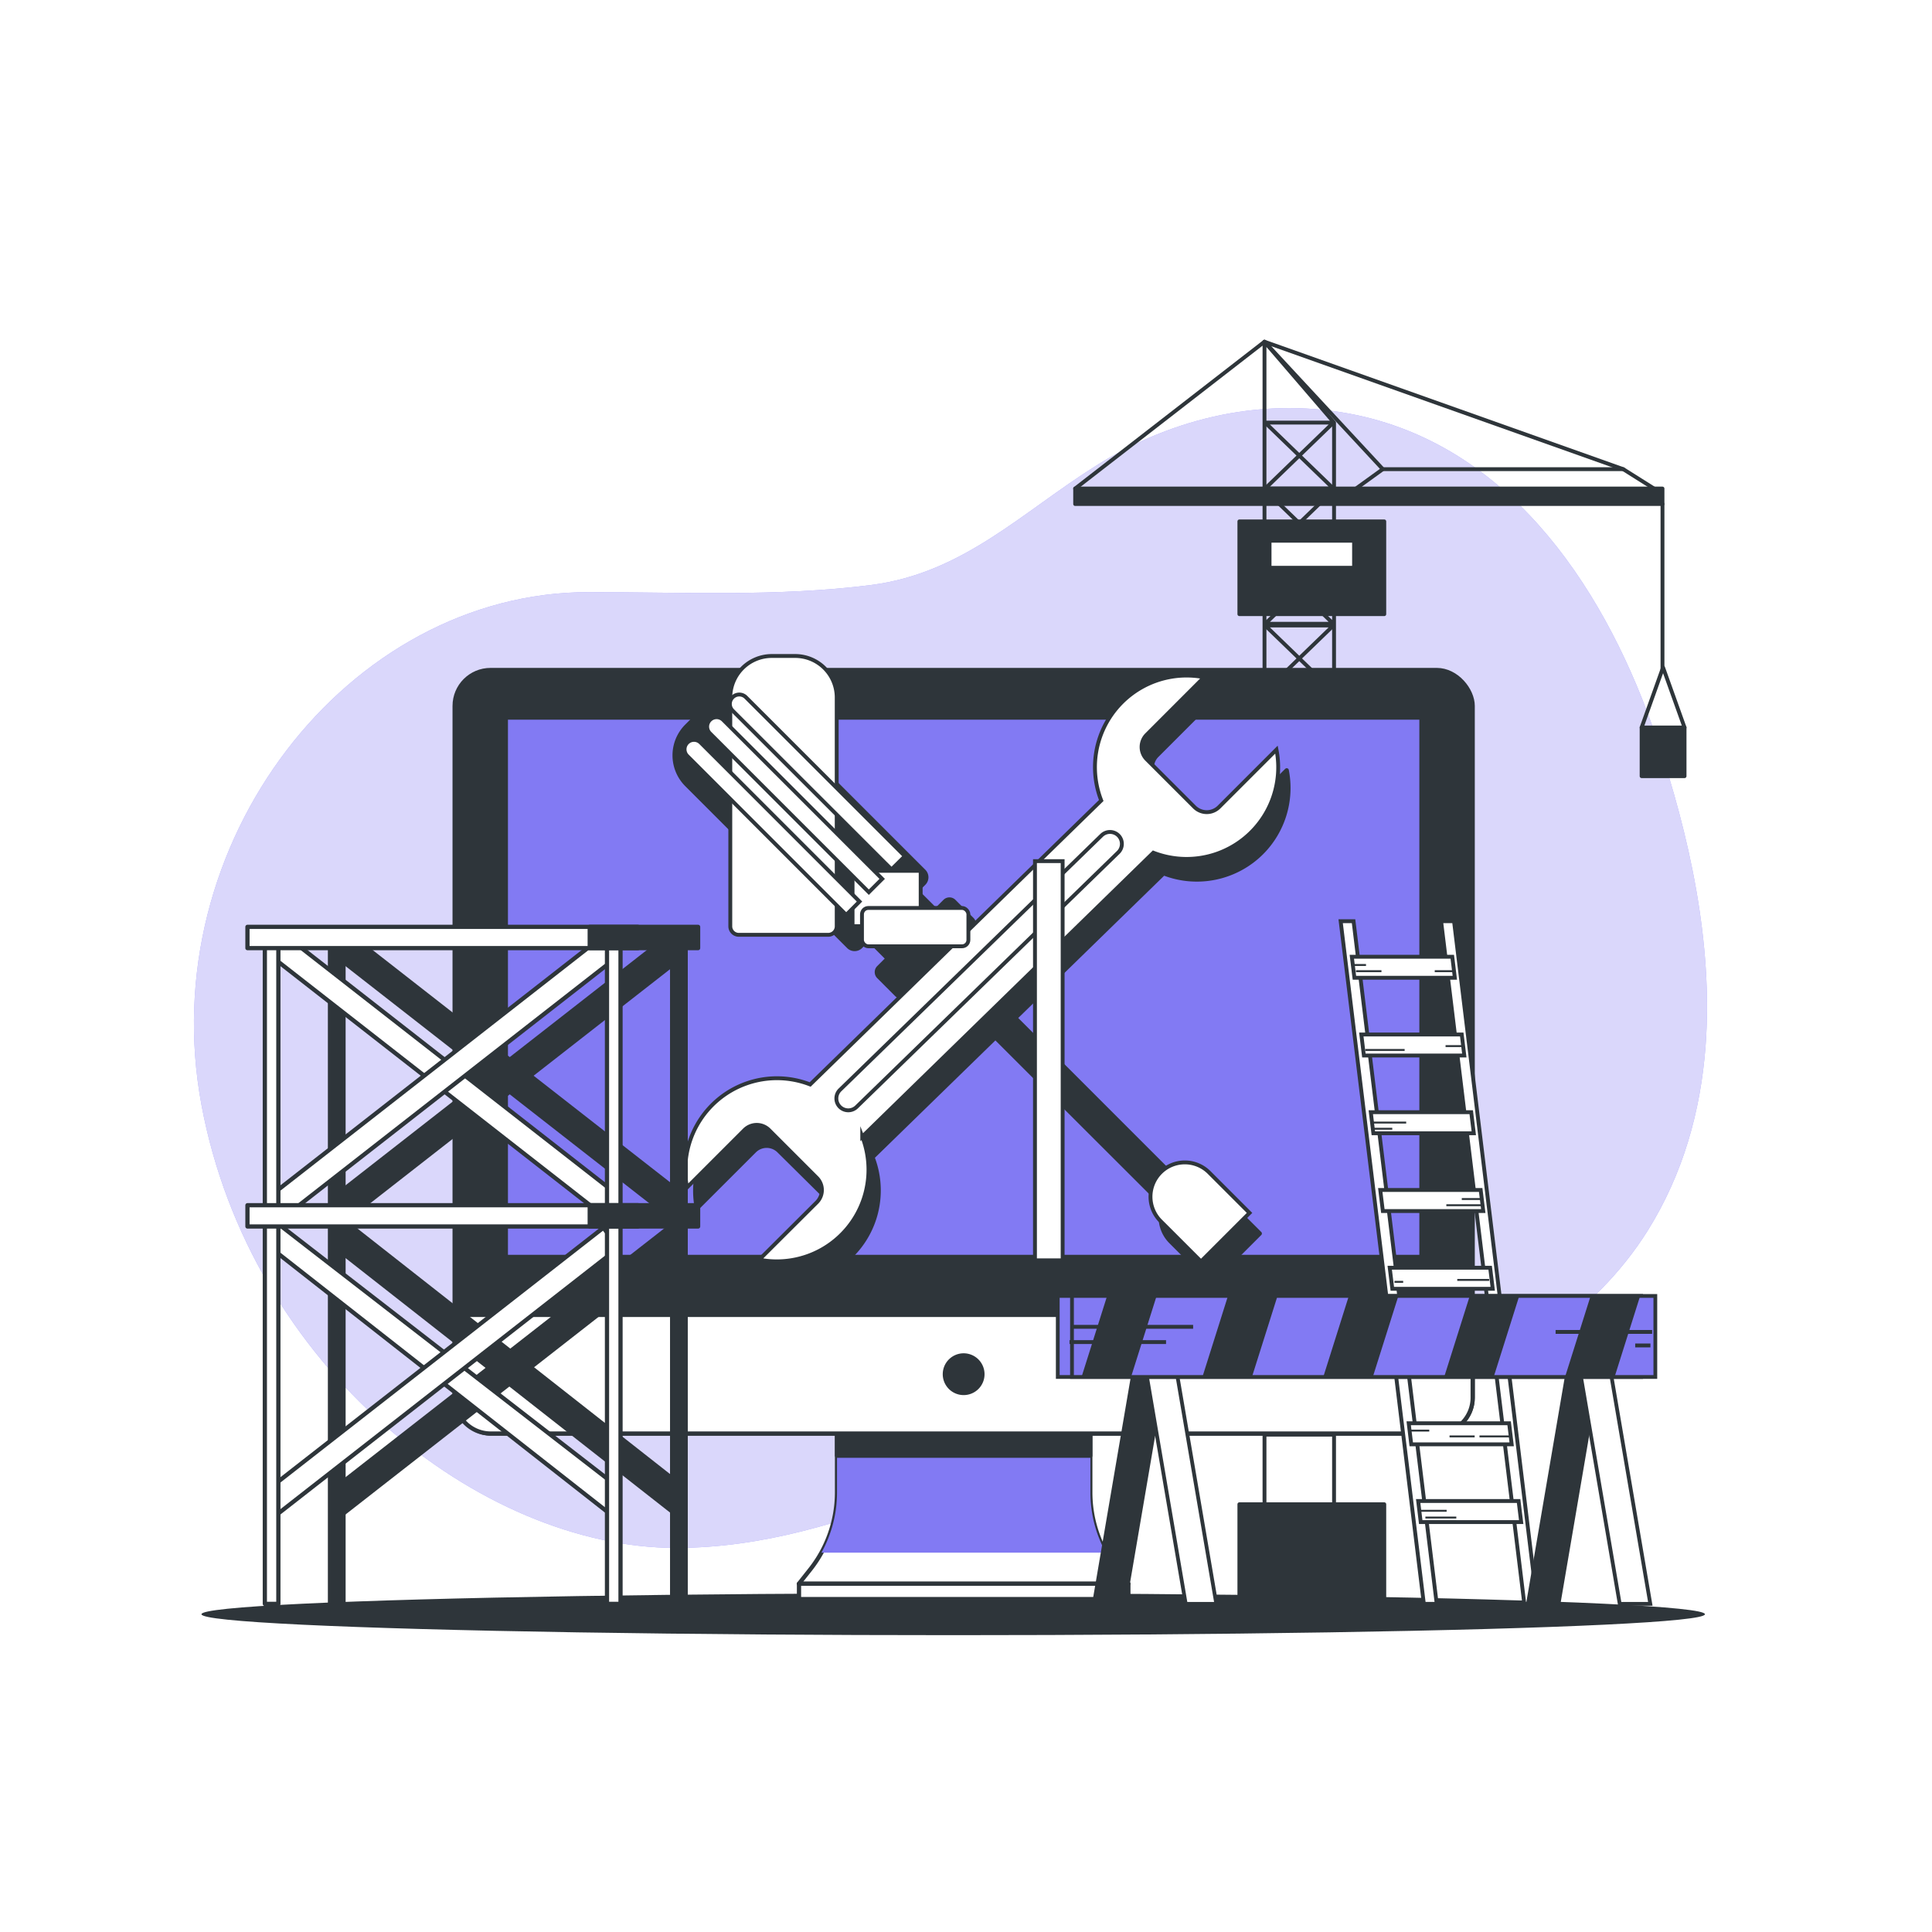 <svg class="animated" id="freepik_stories-maintenance" xmlns="http://www.w3.org/2000/svg" viewBox="0 0 500 500" version="1.1" xmlns:xlink="http://www.w3.org/1999/xlink" xmlns:svgjs="http://svgjs.com/svgjs"><style>svg#freepik_stories-maintenance:not(.animated) .animable {opacity: 0;}svg#freepik_stories-maintenance.animated #freepik--background-simple--inject-1--inject-2 {animation: 1s 1 forwards cubic-bezier(.36,-0.01,.5,1.38) slideUp;animation-delay: 0s;}svg#freepik_stories-maintenance.animated #freepik--Shadow--inject-1--inject-2 {animation: 1s 1 forwards cubic-bezier(.36,-0.01,.5,1.38) slideDown;animation-delay: 0s;}svg#freepik_stories-maintenance.animated #freepik--Crane--inject-1--inject-2 {animation: 1s 1 forwards cubic-bezier(.36,-0.01,.5,1.38) zoomIn;animation-delay: 0s;}svg#freepik_stories-maintenance.animated #freepik--Device--inject-1--inject-2 {animation: 1s 1 forwards cubic-bezier(.36,-0.01,.5,1.38) slideLeft;animation-delay: 0s;}svg#freepik_stories-maintenance.animated #freepik--Tools--inject-1--inject-2 {animation: 1s 1 forwards cubic-bezier(.36,-0.01,.5,1.38) slideRight;animation-delay: 0s;}svg#freepik_stories-maintenance.animated #freepik--Ladders--inject-1--inject-2 {animation: 1s 1 forwards cubic-bezier(.36,-0.01,.5,1.38) zoomOut;animation-delay: 0s;}            @keyframes slideUp {                0% {                    opacity: 0;                    transform: translateY(30px);                }                100% {                    opacity: 1;                    transform: inherit;                }            }                    @keyframes slideDown {                0% {                    opacity: 0;                    transform: translateY(-30px);                }                100% {                    opacity: 1;                    transform: translateY(0);                }            }                    @keyframes zoomIn {                0% {                    opacity: 0;                    transform: scale(0.5);                }                100% {                    opacity: 1;                    transform: scale(1);                }            }                    @keyframes slideLeft {                0% {                    opacity: 0;                    transform: translateX(-30px);                }                100% {                    opacity: 1;                    transform: translateX(0);                }            }                    @keyframes slideRight {                0% {                    opacity: 0;                    transform: translateX(30px);                }                100% {                    opacity: 1;                    transform: translateX(0);                }            }                    @keyframes zoomOut {                0% {                    opacity: 0;                    transform: scale(1.5);                }                100% {                    opacity: 1;                    transform: scale(1);                }            }        </style><!--Maintenance--><g id="freepik--background-simple--inject-1--inject-2" class="animable" style="transform-origin: 245.982px 253.107px;"><path d="M441.4,270.76c2-26.75-4.24-54.7-12.64-79.6-12.47-37-36.67-74.94-77.44-83.69-23.51-5-47.43.36-67.58,13-19.39,12.17-34.5,27.88-58.33,30.93-24.1,3.08-48.83,1.84-73.06,1.84-62.29,0-112.85,65-100.21,132.71s72.22,114.65,122.78,114.65c45.43,0,82.8-27.07,126-34.34,21.4-3.6,42.88.66,64.06-4.74,24.61-6.28,47.75-21.26,61.39-42.95C435.61,303.8,440.13,287.51,441.4,270.76Z" style="fill: rgb(130, 122, 243); transform-origin: 245.982px 253.107px;" id="elud16nqec0gp" class="animable"></path><g id="elkzt56jkv4mp"><path d="M441.4,270.76c2-26.75-4.24-54.7-12.64-79.6-12.47-37-36.67-74.94-77.44-83.69-23.51-5-47.43.36-67.58,13-19.39,12.17-34.5,27.88-58.33,30.93-24.1,3.08-48.83,1.84-73.06,1.84-62.29,0-112.85,65-100.21,132.71s72.22,114.65,122.78,114.65c45.43,0,82.8-27.07,126-34.34,21.4-3.6,42.88.66,64.06-4.74,24.61-6.28,47.75-21.26,61.39-42.95C435.61,303.8,440.13,287.51,441.4,270.76Z" style="fill: rgb(255, 255, 255); opacity: 0.7; transform-origin: 245.982px 253.107px;" class="animable"></path></g></g><g id="freepik--Shadow--inject-1--inject-2" class="animable" style="transform-origin: 246.69px 417.76px;"><ellipse cx="246.69" cy="417.76" rx="194.55" ry="5.42" style="fill: rgb(46, 53, 58); transform-origin: 246.69px 417.76px;" id="el5m5eyurd14x" class="animable"></ellipse></g><g id="freepik--Crane--inject-1--inject-2" class="animable" style="transform-origin: 357.105px 250.87px;"><polygon points="345.25 412.82 327.25 412.82 327.25 88.44 345.25 109.37 345.25 412.82" style="fill: none; stroke: rgb(46, 53, 58); stroke-linecap: round; stroke-linejoin: round; transform-origin: 336.25px 250.63px;" id="el5qwqd62a7kt" class="animable"></polygon><polygon points="327.42 336.44 345.08 336.44 327.42 319.37 345.08 319.37 327.42 336.44" style="fill: none; stroke: rgb(46, 53, 58); stroke-linecap: round; stroke-linejoin: round; transform-origin: 336.25px 327.905px;" id="ely8967vserhj" class="animable"></polygon><polygon points="327.42 318.94 345.08 318.94 327.42 301.87 345.08 301.87 327.42 318.94" style="fill: none; stroke: rgb(46, 53, 58); stroke-linecap: round; stroke-linejoin: round; transform-origin: 336.25px 310.405px;" id="elsoyrxmtmg3" class="animable"></polygon><polygon points="327.42 371.29 345.08 371.29 327.42 354.22 345.08 354.22 327.42 371.29" style="fill: none; stroke: rgb(46, 53, 58); stroke-linecap: round; stroke-linejoin: round; transform-origin: 336.25px 362.755px;" id="el4pmwl3s7f7c" class="animable"></polygon><polygon points="327.42 353.79 345.08 353.79 327.42 336.72 345.08 336.72 327.42 353.79" style="fill: none; stroke: rgb(46, 53, 58); stroke-linecap: round; stroke-linejoin: round; transform-origin: 336.25px 345.255px;" id="elj29576yamzd" class="animable"></polygon><polygon points="327.42 301.44 345.08 301.44 327.42 284.37 345.08 284.37 327.42 301.44" style="fill: none; stroke: rgb(46, 53, 58); stroke-linecap: round; stroke-linejoin: round; transform-origin: 336.25px 292.905px;" id="elh24m29lbi4" class="animable"></polygon><polygon points="327.42 283.94 345.08 283.94 327.42 266.87 345.08 266.87 327.42 283.94" style="fill: none; stroke: rgb(46, 53, 58); stroke-linecap: round; stroke-linejoin: round; transform-origin: 336.25px 275.405px;" id="elz8q952rdbv" class="animable"></polygon><polygon points="327.42 266.44 345.08 266.44 327.42 249.37 345.08 249.37 327.42 266.44" style="fill: none; stroke: rgb(46, 53, 58); stroke-linecap: round; stroke-linejoin: round; transform-origin: 336.25px 257.905px;" id="el26hvg7fe2xs" class="animable"></polygon><polygon points="327.42 248.94 345.08 248.94 327.42 231.87 345.08 231.87 327.42 248.94" style="fill: none; stroke: rgb(46, 53, 58); stroke-linecap: round; stroke-linejoin: round; transform-origin: 336.25px 240.405px;" id="elcjekrkmum97" class="animable"></polygon><polygon points="327.42 231.44 345.08 231.44 327.42 214.37 345.08 214.37 327.42 231.44" style="fill: none; stroke: rgb(46, 53, 58); stroke-linecap: round; stroke-linejoin: round; transform-origin: 336.25px 222.905px;" id="elxzmfqh3puis" class="animable"></polygon><polygon points="327.42 213.94 345.08 213.94 327.42 196.87 345.08 196.87 327.42 213.94" style="fill: none; stroke: rgb(46, 53, 58); stroke-linecap: round; stroke-linejoin: round; transform-origin: 336.25px 205.405px;" id="eli73xfa0vh2" class="animable"></polygon><polygon points="327.42 196.44 345.08 196.44 327.42 179.37 345.08 179.37 327.42 196.44" style="fill: none; stroke: rgb(46, 53, 58); stroke-linecap: round; stroke-linejoin: round; transform-origin: 336.25px 187.905px;" id="elilhqeod9h9" class="animable"></polygon><polygon points="327.42 178.94 345.08 178.94 327.42 161.87 345.08 161.87 327.42 178.94" style="fill: none; stroke: rgb(46, 53, 58); stroke-linecap: round; stroke-linejoin: round; transform-origin: 336.25px 170.405px;" id="elhfh4apwwou5" class="animable"></polygon><polygon points="327.42 161.44 345.08 161.44 327.42 144.37 345.08 144.37 327.42 161.44" style="fill: none; stroke: rgb(46, 53, 58); stroke-linecap: round; stroke-linejoin: round; transform-origin: 336.25px 152.905px;" id="elcijnb0s45n" class="animable"></polygon><polygon points="327.42 143.94 345.08 143.94 327.42 126.87 345.08 126.87 327.42 143.94" style="fill: none; stroke: rgb(46, 53, 58); stroke-linecap: round; stroke-linejoin: round; transform-origin: 336.25px 135.405px;" id="el05pargahx8gn" class="animable"></polygon><polygon points="327.42 126.44 345.08 126.44 327.42 109.37 345.08 109.37 327.42 126.44" style="fill: none; stroke: rgb(46, 53, 58); stroke-linecap: round; stroke-linejoin: round; transform-origin: 336.25px 117.905px;" id="elyjxjmi6l5yq" class="animable"></polygon><polygon points="428.81 126.91 420.09 121.42 357.87 121.42 350.27 126.91 428.81 126.91" style="fill: none; stroke: rgb(46, 53, 58); stroke-linecap: round; stroke-linejoin: round; transform-origin: 389.54px 124.165px;" id="el7cjtg9blq0f" class="animable"></polygon><rect x="278.25" y="126.44" width="152" height="4" style="fill: rgb(46, 53, 58); stroke: rgb(46, 53, 58); stroke-linecap: round; stroke-linejoin: round; transform-origin: 354.25px 128.44px;" id="el4wfg9oqk3y8" class="animable"></rect><polyline points="420.09 121.42 327.25 88.44 357.87 121.42" style="fill: none; stroke: rgb(46, 53, 58); stroke-linecap: round; stroke-linejoin: round; transform-origin: 373.67px 104.93px;" id="el0m2ih391os19" class="animable"></polyline><line x1="327.25" y1="88.44" x2="278.25" y2="126.44" style="fill: none; stroke: rgb(46, 53, 58); stroke-linecap: round; stroke-linejoin: round; transform-origin: 302.75px 107.44px;" id="elfr8ombs8wrs" class="animable"></line><rect x="320.75" y="134.94" width="37.5" height="24" style="fill: rgb(46, 53, 58); stroke: rgb(46, 53, 58); stroke-linecap: round; stroke-linejoin: round; transform-origin: 339.5px 146.94px;" id="el0yaof6qmjga" class="animable"></rect><rect x="320.75" y="389.3" width="37.5" height="24" style="fill: rgb(46, 53, 58); stroke: rgb(46, 53, 58); stroke-linecap: round; stroke-linejoin: round; transform-origin: 339.5px 401.3px;" id="elowqtr5a0ld" class="animable"></rect><rect x="328.56" y="139.94" width="21.87" height="7" style="fill: rgb(255, 255, 255); stroke: rgb(46, 53, 58); stroke-linecap: round; stroke-linejoin: round; transform-origin: 339.495px 143.44px;" id="elcc7uwgos6mq" class="animable"></rect><line x1="430.25" y1="130.44" x2="430.25" y2="173.56" style="fill: rgb(255, 255, 255); stroke: rgb(46, 53, 58); stroke-linecap: round; stroke-linejoin: round; transform-origin: 430.25px 152px;" id="elyt4rcokgrnb" class="animable"></line><rect x="424.85" y="188.28" width="11.11" height="12.59" style="fill: rgb(46, 53, 58); stroke: rgb(46, 53, 58); stroke-linecap: round; stroke-linejoin: round; transform-origin: 430.405px 194.575px;" id="elql533pysng" class="animable"></rect><polyline points="424.85 188.28 430.4 172.74 435.96 188.28" style="fill: none; stroke: rgb(46, 53, 58); stroke-linecap: round; stroke-linejoin: round; transform-origin: 430.405px 180.51px;" id="elz0j1hnfiv1n" class="animable"></polyline></g><g id="freepik--Device--inject-1--inject-2" class="animable" style="transform-origin: 249.395px 293.62px;"><path d="M282.17,386.24V364H216.62v22.26a32.21,32.21,0,0,1-7,20l-2.87,3.62H292l-2.88-3.62A32.26,32.26,0,0,1,282.17,386.24Z" style="fill: rgb(255, 255, 255); stroke: rgb(46, 53, 58); stroke-linecap: round; stroke-linejoin: round; stroke-width: 1.095px; transform-origin: 249.375px 386.94px;" id="elbr2atlfyx7" class="animable"></path><path d="M212.59,401.83H286.2a32.18,32.18,0,0,1-4-15.59V364H216.62v22.26A32.18,32.18,0,0,1,212.59,401.83Z" style="fill: rgb(130, 122, 243); mix-blend-mode: multiply; transform-origin: 249.395px 382.915px;" id="el4tmnb07hjw" class="animable"></path><rect x="216.62" y="367.33" width="65.55" height="9.4" style="fill: rgb(46, 53, 58); stroke: rgb(46, 53, 58); stroke-linecap: round; stroke-linejoin: round; stroke-width: 1.095px; transform-origin: 249.395px 372.03px;" id="eld1ztu9emlfc" class="animable"></rect><rect x="117.66" y="173.4" width="263.47" height="197.6" rx="9.29" style="fill: rgb(46, 53, 58); stroke: rgb(46, 53, 58); stroke-linecap: round; stroke-linejoin: round; stroke-width: 1.095px; transform-origin: 249.395px 272.2px;" id="elshvsi48zhcd" class="animable"></rect><path d="M117.66,340.29H381.13a0,0,0,0,1,0,0v21.42a9.29,9.29,0,0,1-9.29,9.29H127a9.29,9.29,0,0,1-9.29-9.29V340.29a0,0,0,0,1,0,0Z" style="fill: rgb(255, 255, 255); stroke: rgb(46, 53, 58); stroke-linecap: round; stroke-linejoin: round; stroke-width: 1.095px; transform-origin: 249.395px 355.645px;" id="elup8678qbnjg" class="animable"></path><rect x="130.91" y="185.7" width="236.96" height="139.6" style="fill: rgb(130, 122, 243); stroke: rgb(46, 53, 58); stroke-linecap: round; stroke-linejoin: round; stroke-width: 1.095px; transform-origin: 249.39px 255.5px;" id="elijheleiy67" class="animable"></rect><path d="M254.25,355.65a4.86,4.86,0,1,0-4.86,4.85A4.85,4.85,0,0,0,254.25,355.65Z" style="fill: rgb(46, 53, 58); stroke: rgb(46, 53, 58); stroke-linecap: round; stroke-linejoin: round; stroke-width: 1.095px; transform-origin: 249.39px 355.64px;" id="elej66dtivk6w" class="animable"></path><rect x="206.78" y="409.87" width="85.24" height="3.97" style="fill: rgb(255, 255, 255); stroke: rgb(46, 53, 58); stroke-linecap: round; stroke-linejoin: round; stroke-width: 1.095px; transform-origin: 249.4px 411.855px;" id="el37fix2a3fpx" class="animable"></rect></g><g id="freepik--Tools--inject-1--inject-2" class="animable" style="transform-origin: 250.482px 251.2px;"><path d="M326.51,220.68A23.72,23.72,0,0,0,333,199.36l-14.87,14.87a4.51,4.51,0,0,1-6.36,0l-12.36-12.36a4.5,4.5,0,0,1,0-6.37l14.86-14.86a23.71,23.71,0,0,0-26.64,31.87L249.26,250l-3.7-3.71,6-6a1.67,1.67,0,0,0,0-2.34l-4.68-4.68a1.65,1.65,0,0,0-2.33,0l-2.34,2.34-5.07-5.06,1.95-1.95a2.21,2.21,0,0,0,0-3.12l-41.87-41.87a10.74,10.74,0,0,0-15.2,0l-4.28,4.28a10.73,10.73,0,0,0,0,15.19l41.87,41.88a2.21,2.21,0,0,0,3.12,0l1.95-1.95,5.06,5.07-2.33,2.33a1.65,1.65,0,0,0,0,2.34l4.67,4.68a1.67,1.67,0,0,0,2.34,0l6-6,3.64,3.64-31.82,31a23.72,23.72,0,0,0-31.88,26.64l14.87-14.86a4.5,4.5,0,0,1,6.37,0L214,310.13a4.5,4.5,0,0,1,0,6.37l-14.86,14.86a23.72,23.72,0,0,0,26.65-31.87l31.82-31L301,311.83a8.89,8.89,0,0,0,2,9.5l10.47,10.47,12.56-12.57-10.47-10.46a8.89,8.89,0,0,0-9.5-2l-43.32-43.32L301.15,226A23.72,23.72,0,0,0,326.51,220.68Z" style="fill: rgb(46, 53, 58); stroke: rgb(46, 53, 58); stroke-linecap: round; stroke-linejoin: round; stroke-width: 1.095px; transform-origin: 254.016px 256px;" id="eluzg57v5zwuq" class="animable"></path><path d="M223.15,294.16l75.33-73.49A23.71,23.71,0,0,0,330.35,194l-14.86,14.86a4.5,4.5,0,0,1-6.37,0l-12.36-12.36a4.49,4.49,0,0,1,0-6.36l14.86-14.87A23.71,23.71,0,0,0,285,207.17l-75.33,73.49a23.71,23.71,0,0,0-31.87,26.64l14.86-14.86a4.5,4.5,0,0,1,6.37,0l12.36,12.36a4.49,4.49,0,0,1,0,6.36L196.5,326a23.72,23.72,0,0,0,26.65-31.87Z" style="fill: rgb(255, 255, 255); stroke: rgb(46, 53, 58); stroke-miterlimit: 10; transform-origin: 254.078px 250.635px;" id="elvn0h5st5fsm" class="animable"></path><path d="M217.35,286.45h0a3.08,3.08,0,0,1,0-4.35l67.73-65.89a3.09,3.09,0,0,1,4.36,0h0a3.09,3.09,0,0,1,0,4.36l-67.73,65.88A3.09,3.09,0,0,1,217.35,286.45Z" style="fill: rgb(255, 255, 255); stroke: rgb(46, 53, 58); stroke-miterlimit: 10; transform-origin: 253.395px 251.33px;" id="el277deyut48e" class="animable"></path><g id="el9xaqlt10uj9"><rect x="267.85" y="222.86" width="7.16" height="103.31" style="fill: rgb(255, 255, 255); stroke: rgb(46, 53, 58); stroke-miterlimit: 10; transform-origin: 271.43px 274.515px; transform: rotate(-45deg);" class="animable"></rect></g><path d="M323.38,313.9l-12.56,12.56L300.35,316a8.89,8.89,0,0,1,0-12.57h0a8.88,8.88,0,0,1,12.56,0Z" style="fill: rgb(255, 255, 255); stroke: rgb(46, 53, 58); stroke-miterlimit: 10; transform-origin: 310.564px 313.644px;" id="elooybseco7u" class="animable"></path><g id="elilhywsz63u"><rect x="220.64" y="225.37" width="17.63" height="14.32" style="fill: rgb(255, 255, 255); stroke: rgb(46, 53, 58); stroke-miterlimit: 10; transform-origin: 229.455px 232.53px; transform: rotate(-45deg);" class="animable"></rect></g><g id="el0lc2mg9ieb6q"><path d="M199.74,169.77h6.06a10.74,10.74,0,0,1,10.74,10.74v59.22a2.2,2.2,0,0,1-2.2,2.2H191.2a2.2,2.2,0,0,1-2.2-2.2V180.51A10.74,10.74,0,0,1,199.74,169.77Z" style="fill: rgb(255, 255, 255); stroke: rgb(46, 53, 58); stroke-miterlimit: 10; transform-origin: 202.77px 205.85px; transform: rotate(-45deg);" class="animable"></path></g><g id="elv746yq1zaec"><rect x="223.08" y="234.98" width="27.54" height="9.92" rx="1.65" style="fill: rgb(255, 255, 255); stroke: rgb(46, 53, 58); stroke-miterlimit: 10; transform-origin: 236.85px 239.94px; transform: rotate(-45deg);" class="animable"></rect></g><path d="M222.44,233.32,219,236.77l-41.12-41.12a2.44,2.44,0,0,1,0-3.45h0a2.43,2.43,0,0,1,3.45,0Z" style="fill: rgb(255, 255, 255); stroke: rgb(46, 53, 58); stroke-miterlimit: 10; transform-origin: 199.803px 214.126px;" id="eljm64vs8shjm" class="animable"></path><path d="M228.31,227.45l-3.46,3.45-41.12-41.12a2.44,2.44,0,0,1,0-3.45h0a2.43,2.43,0,0,1,3.45,0Z" style="fill: rgb(255, 255, 255); stroke: rgb(46, 53, 58); stroke-miterlimit: 10; transform-origin: 205.663px 208.256px;" id="elsd5lwmvmgy" class="animable"></path><path d="M234.18,221.58,230.72,225,189.6,183.91a2.44,2.44,0,0,1,0-3.45h0a2.43,2.43,0,0,1,3.45,0Z" style="fill: rgb(255, 255, 255); stroke: rgb(46, 53, 58); stroke-miterlimit: 10; transform-origin: 211.533px 202.371px;" id="el8s9as4eoedg" class="animable"></path></g><g id="freepik--Ladders--inject-1--inject-2" class="animable" style="transform-origin: 246.22px 326.745px;"><polygon points="371.82 415.07 368.49 415.07 346.96 238.41 350.3 238.41 371.82 415.07" style="fill: rgb(255, 255, 255); stroke: rgb(46, 53, 58); stroke-miterlimit: 10; transform-origin: 359.39px 326.74px;" id="elfn0kw9fuje4" class="animable"></polygon><polygon points="397.82 415.07 394.49 415.07 372.96 238.41 376.3 238.41 397.82 415.07" style="fill: rgb(255, 255, 255); stroke: rgb(46, 53, 58); stroke-miterlimit: 10; transform-origin: 385.39px 326.74px;" id="elbmom06c8iuc" class="animable"></polygon><polygon points="376.51 253.05 350.52 253.05 349.85 247.6 375.85 247.6 376.51 253.05" style="fill: rgb(255, 255, 255); stroke: rgb(46, 53, 58); stroke-miterlimit: 10; transform-origin: 363.18px 250.325px;" id="ele0yvef9dme5" class="animable"></polygon><polygon points="378.96 273.17 352.97 273.17 352.31 267.72 378.3 267.72 378.96 273.17" style="fill: rgb(255, 255, 255); stroke: rgb(46, 53, 58); stroke-miterlimit: 10; transform-origin: 365.635px 270.445px;" id="elv92j4tsk2v" class="animable"></polygon><polygon points="381.42 293.29 355.42 293.29 354.76 287.84 380.75 287.84 381.42 293.29" style="fill: rgb(255, 255, 255); stroke: rgb(46, 53, 58); stroke-miterlimit: 10; transform-origin: 368.09px 290.565px;" id="elqazzv0tvmm8" class="animable"></polygon><polygon points="383.87 313.42 357.88 313.42 357.21 307.97 383.2 307.97 383.87 313.42" style="fill: rgb(255, 255, 255); stroke: rgb(46, 53, 58); stroke-miterlimit: 10; transform-origin: 370.54px 310.695px;" id="elntzbw8eog4" class="animable"></polygon><polygon points="386.32 333.54 360.33 333.54 359.66 328.09 385.65 328.09 386.32 333.54" style="fill: rgb(255, 255, 255); stroke: rgb(46, 53, 58); stroke-miterlimit: 10; transform-origin: 372.99px 330.815px;" id="elcfbaibpoe0w" class="animable"></polygon><polygon points="388.77 353.66 362.78 353.66 362.12 348.21 388.11 348.21 388.77 353.66" style="fill: rgb(255, 255, 255); stroke: rgb(46, 53, 58); stroke-miterlimit: 10; transform-origin: 375.445px 350.935px;" id="eletjf0b4fuvk" class="animable"></polygon><polygon points="391.22 373.79 365.23 373.79 364.57 368.34 390.56 368.34 391.22 373.79" style="fill: rgb(255, 255, 255); stroke: rgb(46, 53, 58); stroke-miterlimit: 10; transform-origin: 377.895px 371.065px;" id="eltoiyh06f3g" class="animable"></polygon><polygon points="393.68 393.91 367.68 393.91 367.02 388.46 393.01 388.46 393.68 393.91" style="fill: rgb(255, 255, 255); stroke: rgb(46, 53, 58); stroke-miterlimit: 10; transform-origin: 380.35px 391.185px;" id="el48d4fzge2fq" class="animable"></polygon><line x1="350.12" y1="249.74" x2="353.52" y2="249.74" style="fill: none; stroke: rgb(46, 53, 58); stroke-miterlimit: 10; stroke-width: 0.5px; transform-origin: 351.82px 249.74px;" id="el1ylaqijii8h" class="animable"></line><line x1="350.92" y1="251.34" x2="357.52" y2="251.34" style="fill: none; stroke: rgb(46, 53, 58); stroke-miterlimit: 10; stroke-width: 0.5px; transform-origin: 354.22px 251.34px;" id="elgnv0ppl10fp" class="animable"></line><line x1="376.11" y1="251.34" x2="371.31" y2="251.34" style="fill: none; stroke: rgb(46, 53, 58); stroke-miterlimit: 10; stroke-width: 0.5px; transform-origin: 373.71px 251.34px;" id="els5l0q3awg0r" class="animable"></line><line x1="378.51" y1="270.73" x2="374.11" y2="270.73" style="fill: none; stroke: rgb(46, 53, 58); stroke-miterlimit: 10; stroke-width: 0.5px; transform-origin: 376.31px 270.73px;" id="elfbszr5f9slo" class="animable"></line><line x1="353.32" y1="271.73" x2="363.52" y2="271.73" style="fill: none; stroke: rgb(46, 53, 58); stroke-miterlimit: 10; stroke-width: 0.5px; transform-origin: 358.42px 271.73px;" id="el0hwoi92rvpqw" class="animable"></line><line x1="355.12" y1="290.52" x2="363.92" y2="290.52" style="fill: none; stroke: rgb(46, 53, 58); stroke-miterlimit: 10; stroke-width: 0.5px; transform-origin: 359.52px 290.52px;" id="el9sj4c6bw4p" class="animable"></line><line x1="355.52" y1="292.12" x2="360.32" y2="292.12" style="fill: none; stroke: rgb(46, 53, 58); stroke-miterlimit: 10; stroke-width: 0.5px; transform-origin: 357.92px 292.12px;" id="elwsh2gw72fn" class="animable"></line><line x1="383.7" y1="310.31" x2="378.31" y2="310.31" style="fill: none; stroke: rgb(46, 53, 58); stroke-miterlimit: 10; stroke-width: 0.5px; transform-origin: 381.005px 310.31px;" id="elc06vjh6kls6" class="animable"></line><line x1="383.31" y1="311.91" x2="374.31" y2="311.91" style="fill: none; stroke: rgb(46, 53, 58); stroke-miterlimit: 10; stroke-width: 0.5px; transform-origin: 378.81px 311.91px;" id="elu0s8w8sihkm" class="animable"></line><line x1="391.14" y1="371.74" x2="382.89" y2="371.74" style="fill: none; stroke: rgb(46, 53, 58); stroke-miterlimit: 10; stroke-width: 0.5px; transform-origin: 387.015px 371.74px;" id="elvy30zkenuk" class="animable"></line><line x1="364.89" y1="370.24" x2="369.89" y2="370.24" style="fill: none; stroke: rgb(46, 53, 58); stroke-miterlimit: 10; stroke-width: 0.5px; transform-origin: 367.39px 370.24px;" id="eljxpafkqco1t" class="animable"></line><line x1="381.64" y1="371.74" x2="375.14" y2="371.74" style="fill: none; stroke: rgb(46, 53, 58); stroke-miterlimit: 10; stroke-width: 0.5px; transform-origin: 378.39px 371.74px;" id="ela134n63slx4" class="animable"></line><line x1="367.39" y1="390.99" x2="374.39" y2="390.99" style="fill: none; stroke: rgb(46, 53, 58); stroke-miterlimit: 10; stroke-width: 0.5px; transform-origin: 370.89px 390.99px;" id="eluis44uiu4zh" class="animable"></line><line x1="368.89" y1="392.74" x2="376.89" y2="392.74" style="fill: none; stroke: rgb(46, 53, 58); stroke-miterlimit: 10; stroke-width: 0.5px; transform-origin: 372.89px 392.74px;" id="eld87o8svtll" class="animable"></line><line x1="360.89" y1="331.74" x2="363.14" y2="331.74" style="fill: none; stroke: rgb(46, 53, 58); stroke-miterlimit: 10; stroke-width: 0.5px; transform-origin: 362.015px 331.74px;" id="elza92v1b5l5" class="animable"></line><line x1="385.39" y1="331.24" x2="377.14" y2="331.24" style="fill: none; stroke: rgb(46, 53, 58); stroke-miterlimit: 10; stroke-width: 0.5px; transform-origin: 381.265px 331.24px;" id="eltersbuc822" class="animable"></line><polygon points="176.97 309.44 173.01 314.6 86.87 247.35 90.84 242.19 176.97 309.44" style="fill: rgb(46, 53, 58); stroke: rgb(46, 53, 58); stroke-linecap: round; stroke-linejoin: round; stroke-width: 1.095px; transform-origin: 131.92px 278.395px;" id="elk7se5o77tq" class="animable"></polygon><polygon points="86.87 309.44 90.84 314.6 176.97 247.35 173.01 242.19 86.87 309.44" style="fill: rgb(46, 53, 58); stroke: rgb(46, 53, 58); stroke-linecap: round; stroke-linejoin: round; stroke-width: 1.095px; transform-origin: 131.92px 278.395px;" id="eldpmt7hd2hab" class="animable"></polygon><polygon points="176.97 384.98 174.52 391.63 86.87 322.89 89.38 316.18 176.97 384.98" style="fill: rgb(46, 53, 58); stroke: rgb(46, 53, 58); stroke-linecap: round; stroke-linejoin: round; stroke-width: 1.095px; transform-origin: 131.92px 353.905px;" id="elgssbr4xg7zg" class="animable"></polygon><polygon points="86.87 384.98 87.47 392.78 176.97 322.89 173.01 317.74 86.87 384.98" style="fill: rgb(46, 53, 58); stroke: rgb(46, 53, 58); stroke-linecap: round; stroke-linejoin: round; stroke-width: 1.095px; transform-origin: 131.92px 355.26px;" id="elf60k0v7q3yk" class="animable"></polygon><rect x="85.4" y="241.48" width="3.5" height="173.6" style="fill: rgb(46, 53, 58); stroke: rgb(46, 53, 58); stroke-linecap: round; stroke-linejoin: round; stroke-width: 1.095px; transform-origin: 87.15px 328.28px;" id="el4carva8ozx2" class="animable"></rect><rect x="173.95" y="241.48" width="3.5" height="173.6" style="fill: rgb(46, 53, 58); stroke: rgb(46, 53, 58); stroke-linecap: round; stroke-linejoin: round; stroke-width: 1.095px; transform-origin: 175.7px 328.28px;" id="el7bthol07bpd" class="animable"></rect><polygon points="160.12 309.44 156.15 314.6 70.02 247.35 73.98 242.19 160.12 309.44" style="fill: rgb(255, 255, 255); stroke: rgb(46, 53, 58); stroke-linecap: round; stroke-linejoin: round; stroke-width: 1.095px; transform-origin: 115.07px 278.395px;" id="elnhzapd1id8" class="animable"></polygon><polygon points="70.02 309.44 73.98 314.6 160.12 247.35 156.15 242.19 70.02 309.44" style="fill: rgb(255, 255, 255); stroke: rgb(46, 53, 58); stroke-linecap: round; stroke-linejoin: round; stroke-width: 1.095px; transform-origin: 115.07px 278.395px;" id="elnq6u1g4p52" class="animable"></polygon><polygon points="160.12 384.98 157.66 391.63 70.02 322.89 71.28 316.18 160.12 384.98" style="fill: rgb(255, 255, 255); stroke: rgb(46, 53, 58); stroke-linecap: round; stroke-linejoin: round; stroke-width: 1.095px; transform-origin: 115.07px 353.905px;" id="elqdntad6wjn" class="animable"></polygon><polygon points="70.02 384.98 70.62 392.78 160.12 322.89 156.15 317.74 70.02 384.98" style="fill: rgb(255, 255, 255); stroke: rgb(46, 53, 58); stroke-linecap: round; stroke-linejoin: round; stroke-width: 1.095px; transform-origin: 115.07px 355.26px;" id="elcsfnvzul6sk" class="animable"></polygon><rect x="68.54" y="241.48" width="3.5" height="173.6" style="fill: rgb(255, 255, 255); stroke: rgb(46, 53, 58); stroke-linecap: round; stroke-linejoin: round; stroke-width: 1.095px; transform-origin: 70.29px 328.28px;" id="elm7rnjhe4pyq" class="animable"></rect><rect x="157.09" y="241.48" width="3.5" height="173.6" style="fill: rgb(255, 255, 255); stroke: rgb(46, 53, 58); stroke-linecap: round; stroke-linejoin: round; stroke-width: 1.095px; transform-origin: 158.84px 328.28px;" id="el9ypznlimu1" class="animable"></rect><rect x="64.04" y="239.87" width="101.06" height="5.5" style="fill: rgb(255, 255, 255); stroke: rgb(46, 53, 58); stroke-linecap: round; stroke-linejoin: round; stroke-width: 1.095px; transform-origin: 114.57px 242.62px;" id="el7qnupoq165j" class="animable"></rect><rect x="152.62" y="239.87" width="28.05" height="5.5" style="fill: rgb(46, 53, 58); stroke: rgb(46, 53, 58); stroke-linecap: round; stroke-linejoin: round; stroke-width: 1.095px; transform-origin: 166.645px 242.62px;" id="el19slfliob6q" class="animable"></rect><rect x="64.04" y="311.91" width="101.06" height="5.5" style="fill: rgb(255, 255, 255); stroke: rgb(46, 53, 58); stroke-linecap: round; stroke-linejoin: round; stroke-width: 1.095px; transform-origin: 114.57px 314.66px;" id="elezf9yhhxbi6" class="animable"></rect><rect x="152.62" y="311.91" width="28.05" height="5.5" style="fill: rgb(46, 53, 58); stroke: rgb(46, 53, 58); stroke-linecap: round; stroke-linejoin: round; stroke-width: 1.095px; transform-origin: 166.645px 314.66px;" id="elb1v4lsg8fht" class="animable"></rect><polygon points="291.03 415.07 283.12 415.07 293.67 353.26 301.59 353.26 291.03 415.07" style="fill: rgb(46, 53, 58); stroke: rgb(46, 53, 58); stroke-miterlimit: 10; stroke-width: 0.973px; transform-origin: 292.355px 384.165px;" id="elmy3w1uesp" class="animable"></polygon><polygon points="306.86 415.07 314.78 415.07 304.22 353.26 296.31 353.26 306.86 415.07" style="fill: rgb(255, 255, 255); stroke: rgb(46, 53, 58); stroke-miterlimit: 10; stroke-width: 0.973px; transform-origin: 305.545px 384.165px;" id="elzh0q2jibvk" class="animable"></polygon><polygon points="403.35 415.07 395.44 415.07 405.99 353.26 413.9 353.26 403.35 415.07" style="fill: rgb(46, 53, 58); stroke: rgb(46, 53, 58); stroke-miterlimit: 10; stroke-width: 0.973px; transform-origin: 404.67px 384.165px;" id="el5j65fe6yp3x" class="animable"></polygon><polygon points="419.18 415.07 427.1 415.07 416.54 353.26 408.63 353.26 419.18 415.07" style="fill: rgb(255, 255, 255); stroke: rgb(46, 53, 58); stroke-miterlimit: 10; stroke-width: 0.973px; transform-origin: 417.865px 384.165px;" id="elrbms827wtj" class="animable"></polygon><rect x="273.75" y="335.39" width="150.97" height="20.97" style="fill: rgb(130, 122, 243); stroke: rgb(46, 53, 58); stroke-miterlimit: 10; stroke-width: 0.973px; transform-origin: 349.235px 345.875px;" id="elox0a1pjkog" class="animable"></rect><rect x="277.43" y="335.39" width="150.97" height="20.97" style="fill: rgb(130, 122, 243); stroke: rgb(46, 53, 58); stroke-miterlimit: 10; stroke-width: 0.973px; transform-origin: 352.915px 345.875px;" id="el1e0w0nn39ne" class="animable"></rect><polygon points="279.9 356.36 292.71 356.36 299.33 335.39 286.52 335.39 279.9 356.36" style="fill: rgb(46, 53, 58); transform-origin: 289.615px 345.875px;" id="elgyk6toct3ao" class="animable"></polygon><polygon points="330.62 335.39 317.8 335.39 311.18 356.36 324 356.36 330.62 335.39" style="fill: rgb(46, 53, 58); transform-origin: 320.9px 345.875px;" id="el0j4u24756d1b" class="animable"></polygon><polygon points="424.47 335.39 411.65 335.39 405.03 356.36 417.85 356.36 424.47 335.39" style="fill: rgb(46, 53, 58); transform-origin: 414.75px 345.875px;" id="elelx1rs8dcun" class="animable"></polygon><polygon points="393.18 335.39 380.37 335.39 373.75 356.36 386.56 356.36 393.18 335.39" style="fill: rgb(46, 53, 58); transform-origin: 383.465px 345.875px;" id="el4jjz4jn513" class="animable"></polygon><polygon points="361.9 335.39 349.08 335.39 342.46 356.36 355.28 356.36 361.9 335.39" style="fill: rgb(46, 53, 58); transform-origin: 352.18px 345.875px;" id="elcedh3ozdgz7" class="animable"></polygon><line x1="427.57" y1="344.7" x2="402.59" y2="344.7" style="fill: none; stroke: rgb(46, 53, 58); stroke-miterlimit: 10; transform-origin: 415.08px 344.7px;" id="elrrkr21tn4i" class="animable"></line><line x1="427.13" y1="348.2" x2="423.19" y2="348.2" style="fill: none; stroke: rgb(46, 53, 58); stroke-miterlimit: 10; transform-origin: 425.16px 348.2px;" id="elyknwn4n1cg9" class="animable"></line><line x1="276.79" y1="347.33" x2="301.77" y2="347.33" style="fill: none; stroke: rgb(46, 53, 58); stroke-miterlimit: 10; transform-origin: 289.28px 347.33px;" id="el995sogmnzhf" class="animable"></line><line x1="277.22" y1="343.38" x2="308.78" y2="343.38" style="fill: none; stroke: rgb(46, 53, 58); stroke-miterlimit: 10; transform-origin: 293px 343.38px;" id="elzgd4jyw6si8" class="animable"></line></g><defs>     <filter id="active" height="200%">         <feMorphology in="SourceAlpha" result="DILATED" operator="dilate" radius="2"></feMorphology>                <feFlood flood-color="#32DFEC" flood-opacity="1" result="PINK"></feFlood>        <feComposite in="PINK" in2="DILATED" operator="in" result="OUTLINE"></feComposite>        <feMerge>            <feMergeNode in="OUTLINE"></feMergeNode>            <feMergeNode in="SourceGraphic"></feMergeNode>        </feMerge>    </filter>    <filter id="hover" height="200%">        <feMorphology in="SourceAlpha" result="DILATED" operator="dilate" radius="2"></feMorphology>                <feFlood flood-color="#ff0000" flood-opacity="0.5" result="PINK"></feFlood>        <feComposite in="PINK" in2="DILATED" operator="in" result="OUTLINE"></feComposite>        <feMerge>            <feMergeNode in="OUTLINE"></feMergeNode>            <feMergeNode in="SourceGraphic"></feMergeNode>        </feMerge>            <feColorMatrix type="matrix" values="0   0   0   0   0                0   1   0   0   0                0   0   0   0   0                0   0   0   1   0 "></feColorMatrix>    </filter></defs></svg>